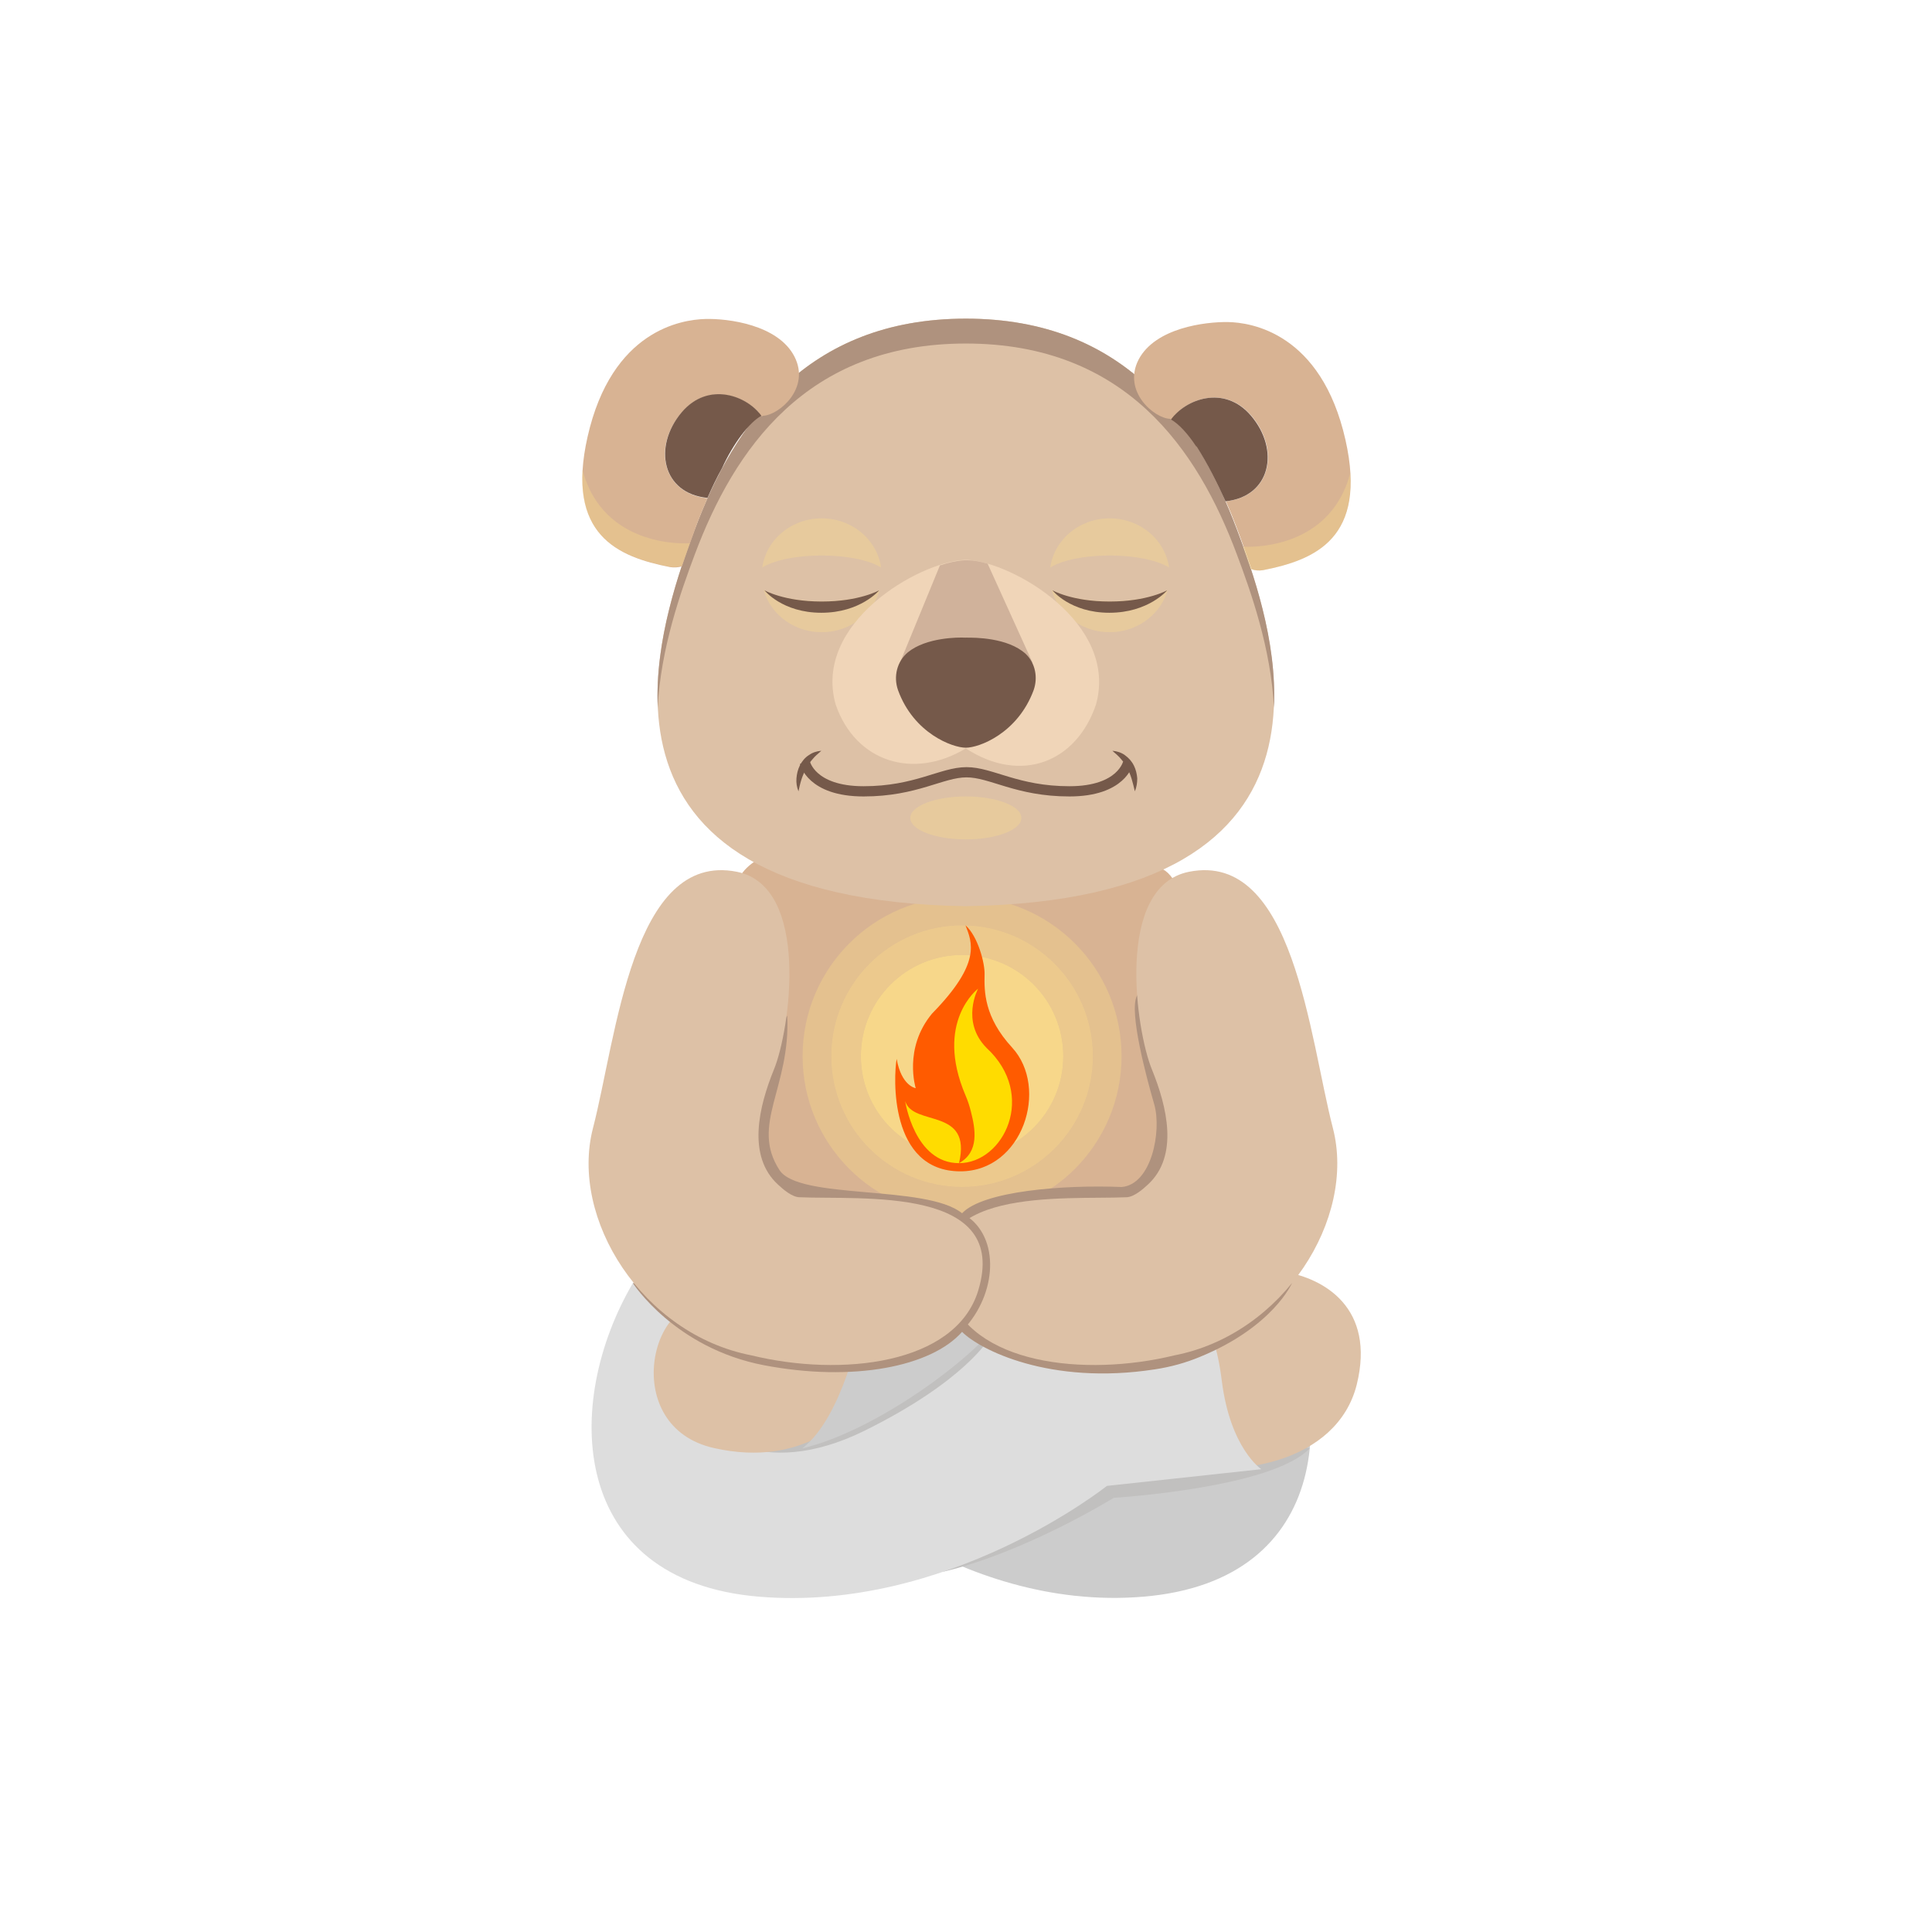 <?xml version="1.0" encoding="utf-8"?>
<!-- Generator: Adobe Illustrator 21.0.0, SVG Export Plug-In . SVG Version: 6.00 Build 0)  -->
<svg version="1.1" xmlns="http://www.w3.org/2000/svg" xmlns:xlink="http://www.w3.org/1999/xlink" x="0px" y="0px"
	 viewBox="0 0 566.9 566.9" style="enable-background:new 0 0 566.9 566.9;" xml:space="preserve">
<style type="text/css">
	.st0{display:none;}
	.st1{display:inline;fill:url(#SVGID_1_);}
	.st2{fill:#FFFFFF;}
	.st3{fill:#CCCCCC;}
	.st4{fill:#C1C0BF;}
	.st5{fill:#DDC1A6;}
	.st6{fill:#DDDDDD;}
	.st7{fill:#D8B393;}
	.st8{opacity:0.3;fill:#FFE188;}
	.st9{opacity:0.5;fill:#FFE188;}
	.st10{opacity:0.79;fill:#FFE188;}
	.st11{fill:#FF5B00;}
	.st12{fill:#FFDC00;}
	.st13{fill:#75594A;}
	.st14{fill:#F0D5B8;}
	.st15{opacity:0.72;fill:#C4A691;}
	.st16{fill:#AF927E;}
	.st17{fill:none;stroke:#75594A;stroke-width:3;stroke-miterlimit:10;}
</style>
<g id="Слой_2" class="st0">
	<radialGradient id="SVGID_1_" cx="284.667" cy="294.667" r="276.029" gradientUnits="userSpaceOnUse">
		<stop  offset="0" style="stop-color:#FBB03B"/>
		<stop  offset="0.2" style="stop-color:#B8812B"/>
		<stop  offset="0.414" style="stop-color:#77541C"/>
		<stop  offset="0.609" style="stop-color:#443010"/>
		<stop  offset="0.778" style="stop-color:#1F1607"/>
		<stop  offset="0.914" style="stop-color:#080602"/>
		<stop  offset="1" style="stop-color:#000000"/>
	</radialGradient>
	<rect class="st1" width="566.9" height="566.9"/>
</g>
<g id="Слой_3">
	<rect class="st2" width="566.9" height="566.9"/>
</g>
<g id="Слой_1__x28_копия_x29_">
	<path class="st3" d="M372.5,376.5c20.7,35.3,18.8,87.3-36.9,92c-55.6,4.7-97.7-37.3-97.7-37.3h-49.8c0,0,9.1-6,11.6-26
		s9.1-22,9.1-22l131.3-2.7L372.5,376.5z"/>
	<path class="st4" d="M276.7,461.2c24.3-5.7,50.1-21.7,50.1-21.7s46.4-2.8,57.5-14.5c-16.8-4.5-48.5,3.8-48.5,3.8l-31,8.8
		L276.7,461.2z"/>
	<path class="st5" d="M376.9,373.2c11.5,1.9,26.8,10.5,21.2,33.1c-5.7,22.7-35.7,28.7-58.3,22c-18-22.7-12-40-12-40
		S357.8,370,376.9,373.2z"/>
	<path class="st6" d="M185.7,376.5c-20.7,35.3-18.8,87.3,36.9,92c55.6,4.7,102.2-32.5,102.2-32.5l45.3-4.9c0,0-9.1-6-11.6-26
		s-9.1-22-9.1-22l-131.3-2.7L185.7,376.5z"/>
	<path class="st4" d="M200.2,410.4c5.1,10.1,23.3,24.2,53.3,9.5c30-14.8,36.9-27.4,36.9-27.4l-4.5-0.5L200.2,410.4z"/>
	<path class="st5" d="M208.8,383.1c-17.8-4.5-27.3,35.5,0.7,41.8c27,6.1,40-10.5,40-10.5l9.8-22.5c0,0-24.8-5-26.3-5.5
		S208.8,383.1,208.8,383.1z"/>
	<path class="st3" d="M292.6,388.4l-40.2,1.1c0,0-5.1,26.3-17,35.5C257.3,419.8,285.6,398.4,292.6,388.4z"/>
	<path class="st7" d="M281,242c0,0-52.2,0.1-63,13.9c-10.8,13.7-2.6,101.8-2.6,101.8l45.7,14.8h74.2l19.4-7.4
		c0,0,2.9-104.6-14.3-110.4S281,242,281,242z"/>
	<path class="st8" d="M282.3,263.1c-25.8,0-46.8,20.9-46.8,46.8c0,25.8,20.9,46.8,46.8,46.8c25.8,0,46.8-20.9,46.8-46.8
		C329.1,284.1,308.2,263.1,282.3,263.1z M282.3,348.3c-21.2,0-38.4-17.2-38.4-38.4c0-21.2,17.2-38.4,38.4-38.4s38.4,17.2,38.4,38.4
		C320.7,331.1,303.5,348.3,282.3,348.3z"/>
	<path class="st9" d="M282.3,271.5c-21.2,0-38.4,17.2-38.4,38.4c0,21.2,17.2,38.4,38.4,38.4s38.4-17.2,38.4-38.4
		C320.7,288.7,303.5,271.5,282.3,271.5z M282.3,339.6c-16.4,0-29.7-13.3-29.7-29.7c0-16.4,13.3-29.7,29.7-29.7s29.7,13.3,29.7,29.7
		C312,326.3,298.7,339.6,282.3,339.6z"/>
	<circle class="st10" cx="282.3" cy="309.9" r="29.7"/>
	<g>
		<path class="st11" d="M281.8,343.7c18.3,0,26.1-24.4,15.2-36.3c-8.3-9-8.2-16.6-8.1-21.5c0.1-3.2-1.9-11.1-5.6-14.4
			c1.9,5,4.8,11-9.8,25.9c-8.5,10.2-4.8,21.9-4.8,21.9s-4.2-0.6-5.6-8.6C262.2,315.8,260.8,343.7,281.8,343.7z"/>
		<path class="st12" d="M287,290.1c0,0-12.9,9.7-3.7,31.3c0.7,1.6,1.2,3.2,1.6,4.8c1.3,5.1,2.5,11.8-3.5,15.1
			c3.9-16.5-13.5-10.6-15.8-18.2c0,0,2.7,18.2,15.8,18.2c13.1,0,23-20,8.1-33.8C281.8,299.7,287,290.1,287,290.1"/>
	</g>
	<path class="st5" d="M362.9,155.3c-11.5-30.6-32.6-61.8-79.5-61.8s-68,31.1-79.5,61.8c-11.5,30.6-38.3,108.7,79.5,110.6
		C401.2,264,374.4,185.9,362.9,155.3z"/>
	<ellipse class="st8" cx="241.1" cy="168.8" rx="17.6" ry="16.7"/>
	<ellipse class="st5" cx="241.1" cy="169.7" rx="19.8" ry="6.7"/>
	<ellipse class="st8" cx="325.6" cy="168.8" rx="17.6" ry="16.7"/>
	<ellipse class="st5" cx="325.6" cy="169.7" rx="19.8" ry="6.7"/>
	<g>
		<path class="st13" d="M224.3,173.2c0,0,5.2,6.6,16.7,6.6s17-6.6,17-6.6s-5.8,3.3-16.9,3.3C230,176.5,224.3,173.2,224.3,173.2z"/>
		<path class="st13" d="M308.8,173.2c0,0,5.2,6.6,16.7,6.6c11.5,0,17-6.6,17-6.6s-5.8,3.3-16.9,3.3S308.8,173.2,308.8,173.2z"/>
	</g>
	<path class="st14" d="M283.9,164.3c-0.4,0-0.6,0-1,0c-13.5,0.7-44.4,18.6-37.7,42.4c5.8,16.9,22.8,22.2,38.2,12.9
		c16.3,10.6,32.5,4,38.2-12.9C328.2,182.9,297.3,165,283.9,164.3z"/>
	<ellipse class="st8" cx="283.4" cy="240" rx="16.3" ry="6.3"/>
	<path class="st15" d="M303,194.5l-13.2-29.1c-2.1-0.6-4.1-1-5.8-1c-0.4,0-0.6,0-1,0c-2.1,0.1-4.5,0.6-7.2,1.5l-12,29.2L303,194.5z"
		/>
	<path class="st13" d="M283.1,187.1c-1.8-0.1-11.3-0.1-16.7,4.3c-3.2,2.7-4.3,7.1-2.9,11.1c4.6,12.7,16,16.9,19.9,16.9
		c3.9,0,15.2-4.2,19.9-16.9c1.3-3.7,0.5-7.9-2.3-10.6c-5.3-4.9-15.3-4.8-17.2-4.8C283.5,187.1,283.3,187.1,283.1,187.1z"/>
	<path class="st16" d="M203.9,162.6c11.5-30.6,32.6-61.8,79.5-61.8s68,31.1,79.5,61.8c4.1,10.9,10.1,27.8,10.9,45.1
		c1-19.8-6.2-40-10.9-52.4c-11.5-30.6-32.6-61.8-79.5-61.8s-68,31.1-79.5,61.8c-4.7,12.4-11.8,32.7-10.9,52.4
		C193.8,190.4,199.8,173.5,203.9,162.6z"/>
	<path class="st7" d="M370.6,167.3c15.3-3,30.7-9.4,24.2-38.2c-7.1-31.5-27.8-34.5-34.5-34.6s-21.3,1.7-26.2,11
		c-4.8,9.3,4.5,17.2,9.2,17.4c0.1,0.1,0.3,0.1,0.4,0.2c4.1-5.9,15.6-10.4,23.5-1.1c8.5,10,5.7,23.7-7.5,25.1
		c1.2,2.7,2.3,5.4,3.3,8.1c1.3,3.4,2.7,7.4,4.2,11.8C368.2,167.4,369.4,167.5,370.6,167.3z"/>
	<path class="st13" d="M359.6,147.1c13.3-1.4,16-15.1,7.5-25.1c-7.9-9.3-19.3-4.8-23.5,1.1c2.2,1.2,4.9,4.1,7.4,7.9h0.1
		C354.4,136.2,357.1,141.6,359.6,147.1z"/>
	<path class="st8" d="M370.6,167.3c13.4-2.6,26.9-7.9,25.6-28.5c-6.2,23.6-31.5,21.6-31.5,21.6c0.7,2.1,1.5,4.3,2.3,6.6
		C368.2,167.4,369.4,167.5,370.6,167.3z"/>
	<path class="st7" d="M207.6,146.2c-13.3-1.4-16.2-15.1-7.6-25.1c7.9-9.3,19.3-4.8,23.5,1.1c0.1-0.1,0.3-0.1,0.4-0.2
		c4.7-0.2,14-8.1,9.2-17.4c-4.8-9.3-19.4-11.2-26.2-11c-6.8,0.2-27.4,3.2-34.5,34.6c-6.5,28.8,8.9,35.2,24.2,38.2
		c1.2,0.2,2.4,0.1,3.5-0.2c1.3-4,2.7-7.6,3.8-10.8C205,152.2,206.3,149.2,207.6,146.2z"/>
	<path class="st13" d="M200,121c-8.5,10.1-5.7,23.8,7.6,25.1c1.3-3,2.7-5.9,4.3-8.8c3.3-7.2,8-13.4,11.5-15.3
		C219.3,116.2,207.9,111.7,200,121z"/>
	<path class="st8" d="M196.5,166.3c-13.4-2.6-26.9-7.9-25.6-28.5c6.2,23.6,31.5,21.6,31.5,21.6c-0.7,2.1-1.5,4.3-2.3,6.6
		C198.9,166.4,197.7,166.5,196.5,166.3z"/>
	<path class="st17" d="M331,223.8c0,0-1.8,8.4-17.2,8.4s-22.9-5.6-30.2-5.6s-14.8,5.6-30.2,5.6s-17.2-8.4-17.2-8.4"/>
	<g>
		<path class="st13" d="M234.3,232.2c-0.5-1.2-0.7-2.5-0.6-3.8c0.1-1.3,0.4-2.6,1-3.8c0.6-1.2,1.5-2.3,2.6-3
			c1.1-0.8,2.4-1.2,3.7-1.3c-1,0.9-1.9,1.6-2.6,2.5c-0.7,0.8-1.4,1.7-1.8,2.7C235.4,227.5,234.8,229.7,234.3,232.2z"/>
	</g>
	<g>
		<path class="st13" d="M333,232.2c-0.6-2.5-1.1-4.7-2.2-6.7c-0.5-1-1.1-1.9-1.8-2.7c-0.7-0.9-1.6-1.6-2.6-2.5
			c1.3,0.1,2.6,0.5,3.7,1.3c1.1,0.8,2,1.8,2.6,3c0.6,1.2,0.9,2.5,1,3.8C333.7,229.7,333.5,231,333,232.2z"/>
	</g>
	<path class="st16" d="M185.7,376.5c0,0,12.3,19.1,38.5,24.1s49.1,0.4,58.1-9.8c5,5.1,25.6,15.8,56.6,11c4.6-0.7,9-1.9,13.3-3.7
		c21.4-8.8,26.9-21.6,26.9-21.6l-79.1,4.3l-74.5-2.3L185.7,376.5z"/>
	<path class="st16" d="M231,298c1,21.2-10.9,32-2.3,45.3c5.7,8.9,43.1,4.2,53.6,12.7c6.1-6.5,29.6-8.4,46.8-7.7
		c8.8-0.7,11.8-16.4,9.6-24.2c-2.3-7.9-7.5-27.3-5.1-31.9c2.4-4.6,8.9,23.1,8.9,23.1l2.9,36.5L315.5,370l-60.5-3.3L209.5,354
		c0,0,8.3-33.3,8.3-34S231,298,231,298z"/>
	<path class="st5" d="M348.9,255.8c30.7-6.1,35.3,48.6,42.2,75.2s-14.5,60.5-46.5,66.7c-26.3,6.4-59.8,2.7-66.5-18.9
		c-9.5-30.9,34.2-26.7,52.5-27.5c2.2-0.1,4.8-2.4,6.2-3.7c9.2-8.4,5.6-23,1.2-33.8C333.3,302.4,327.1,260.1,348.9,255.8z"/>
	<path class="st16" d="M282.3,356c10.9,5.8,10.6,22.3,1.3,33.1c-3.2-4-2.9-4.5-2.9-4.5l1.6-19.6L282.3,356z"/>
	<path class="st5" d="M216.2,255.8c-30.7-6.1-35.3,48.6-42.2,75.2s14.5,60.5,46.5,66.7c26.3,6.4,59.8,2.7,66.5-18.9
		c9.5-30.9-34.2-26.7-52.5-27.5c-2.2-0.1-4.8-2.4-6.2-3.7c-9.2-8.4-5.6-23-1.2-33.8C231.8,302.4,237.9,260.1,216.2,255.8z"/>
</g>
</svg>

